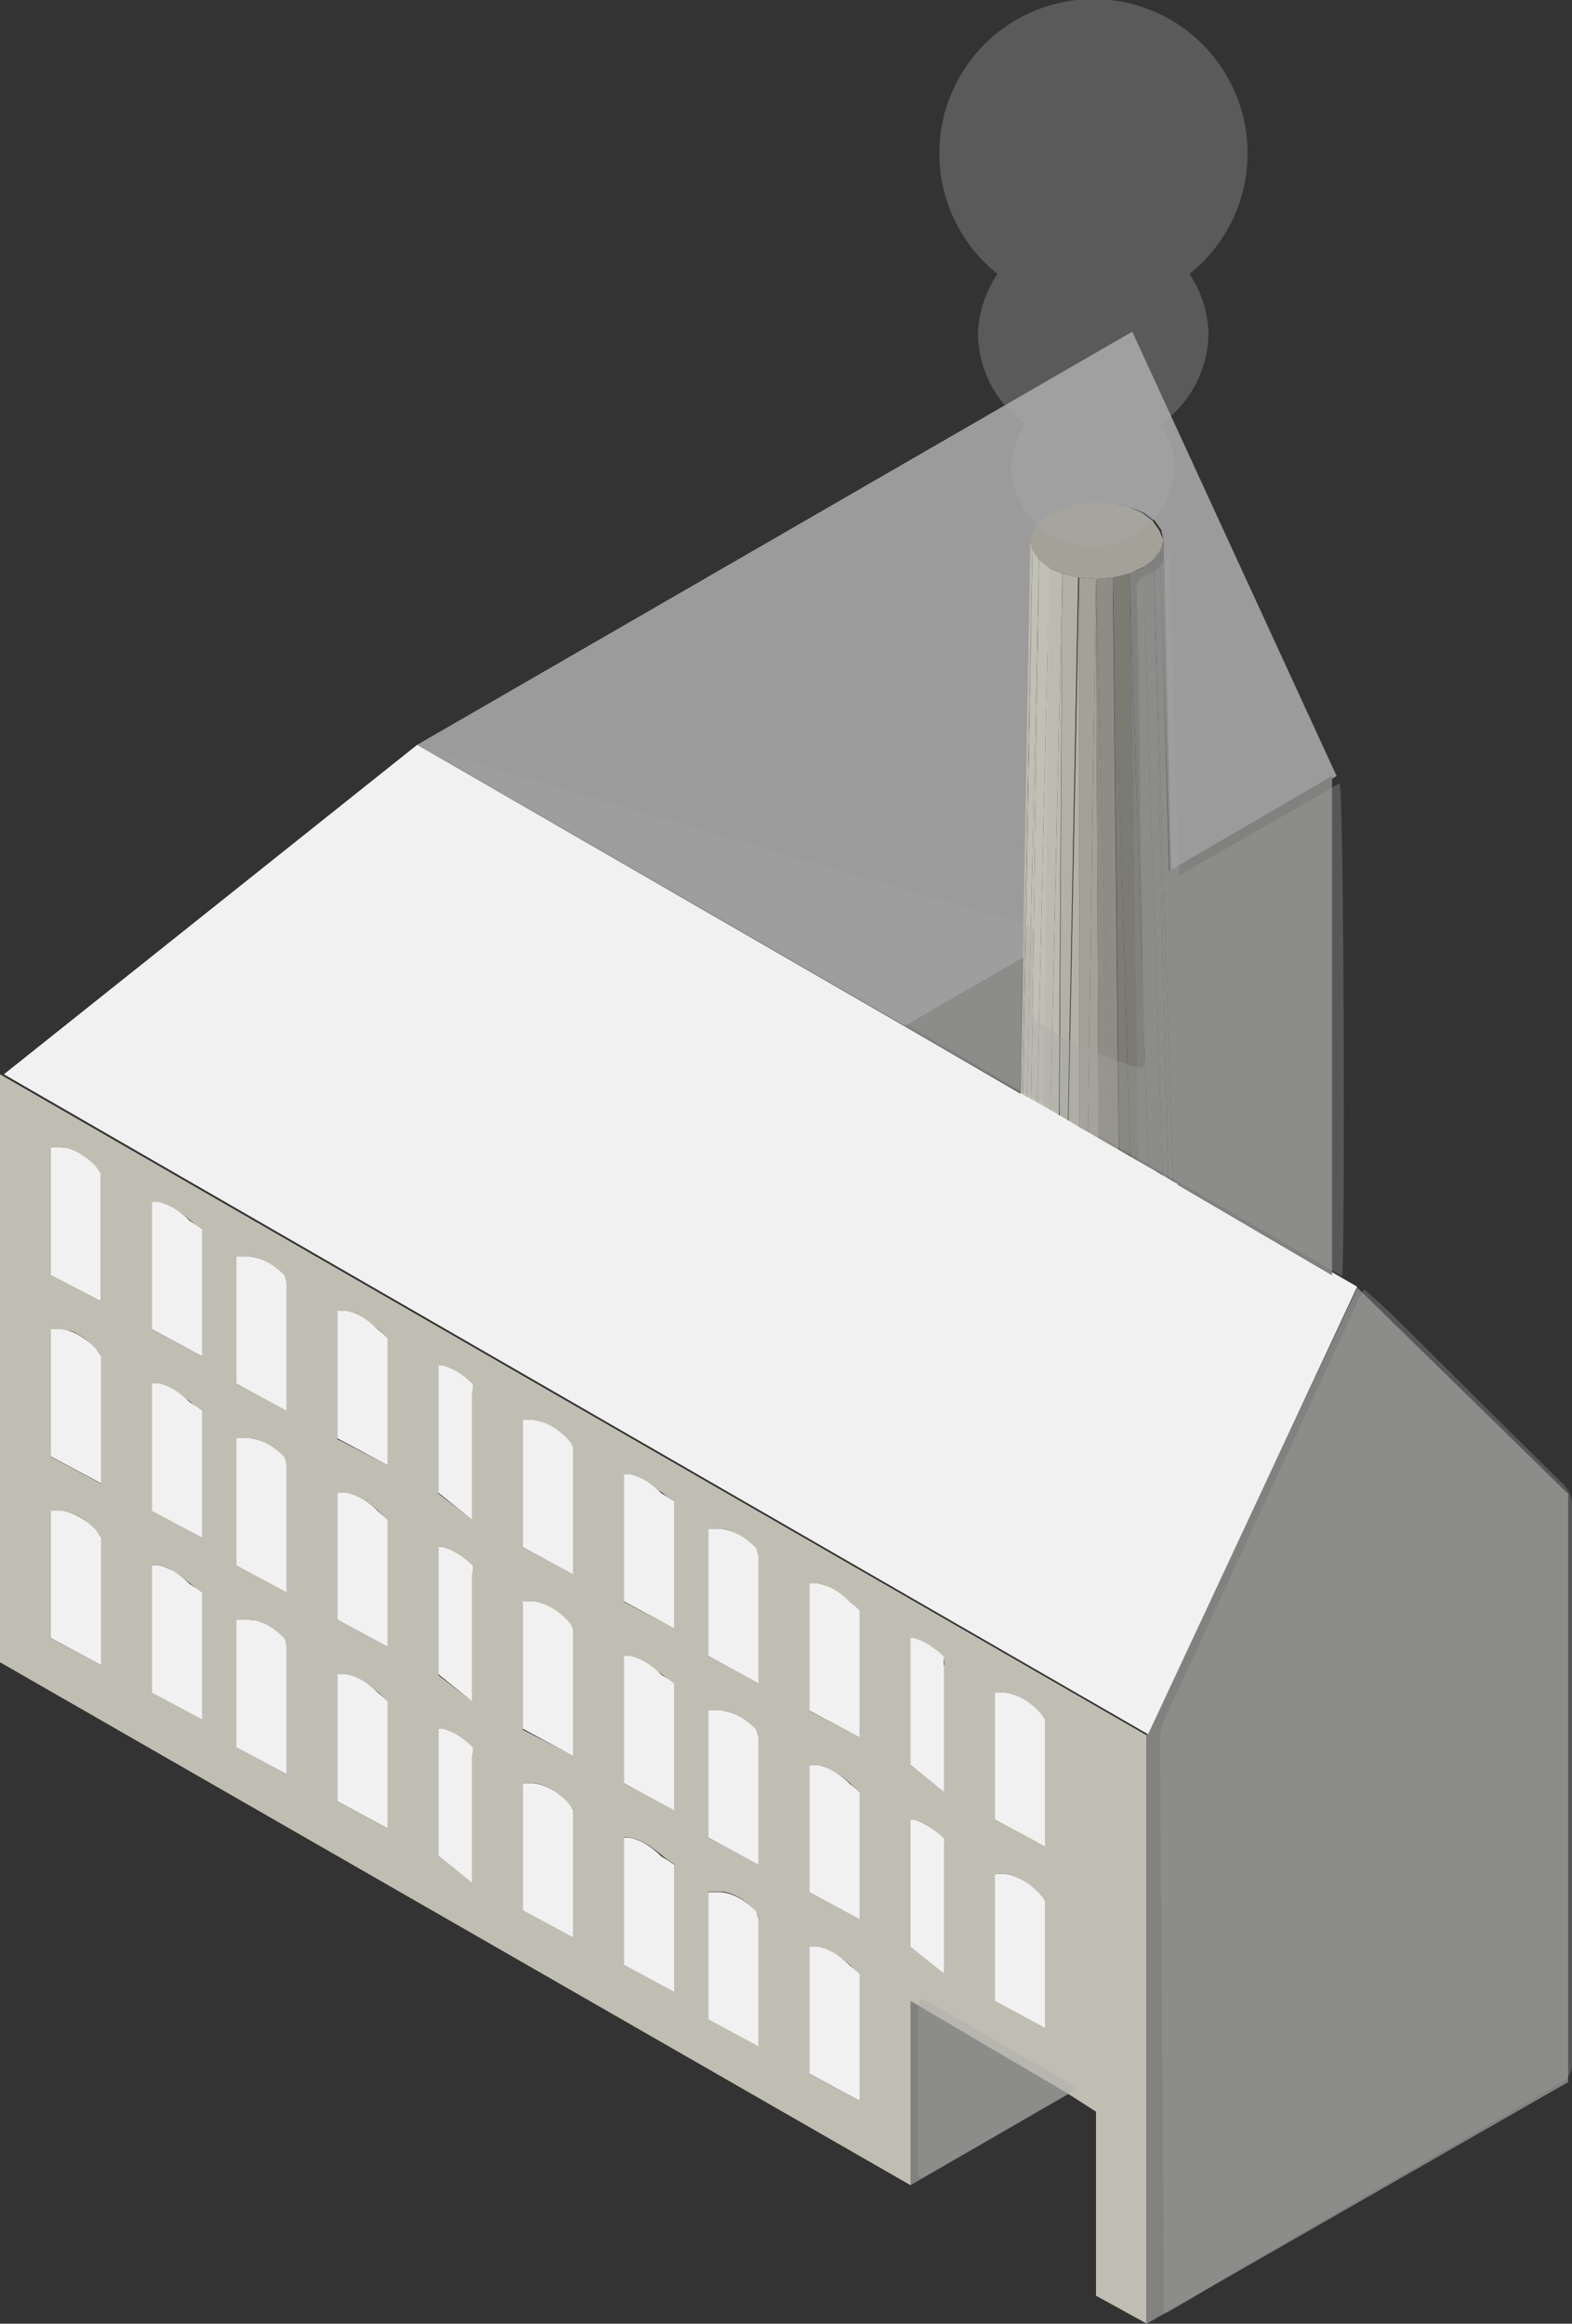 <svg xmlns="http://www.w3.org/2000/svg" viewBox="0 0 93.23 137.74"><rect x="0" y="0" width="93.23" height="137.74" fill="#333333" stroke="none"/><defs><style>.cls-1{isolation:isolate;}.cls-2{fill:#b2b1a6;}.cls-3{fill:#bdbbb0;}.cls-4{fill:#a3a198;}.cls-5{fill:#8e8d85;}.cls-6{fill:#c2c0b5;}.cls-7{fill:#81817f;}.cls-8{fill:#7c7b74;}.cls-9{fill:#8f8e86;}.cls-10{fill:#9b9b9b;}.cls-11{fill:#7b7b73;}.cls-12{fill:#c1c0b5;}.cls-13{fill:#bcbbb0;}.cls-14{fill:#bcbab0;}.cls-15{fill:#c0beb3;}.cls-16{fill:#f1f1f1;}.cls-17{opacity:0.32;}.cls-17,.cls-20{mix-blend-mode:multiply;}.cls-18{fill:#a3a3a3;}.cls-19{fill:#a4a4a4;}.cls-20{fill:#acacac;opacity:0.33;}</style></defs><title>1</title><g class="cls-1"><g id="Layer_2" data-name="Layer 2"><g id="menu_bar" data-name="menu bar"><path class="cls-2" d="M62.84,66.15,63,34l.94.22-.61,32.22Zm0,0"/><path class="cls-3" d="M63,34l-.2,32.13-.5-.29Zm0,0"/><path class="cls-3" d="M63,34l-.7,31.85-.46-.26.35-31.94Zm0,0"/><path class="cls-2" d="M63.37,66.45,64,34.24l0,32.55Zm0,0"/><path class="cls-4" d="M64,66.79l0-32.55,1,.07-.48,32.81Zm0,0"/><path class="cls-4" d="M64.52,67.12,65,34.31l.16,33.17Zm0,0"/><path class="cls-4" d="M65,34.31l-1-.07L63,34l-.81-.36-.62-.47-.39-.54-.13-.59.14-.59.4-.55.63-.47.82-.36.95-.23,1-.08,1,.07.94.22.81.36.62.47.38.54L69,32l-.14.59-.4.55-.63.47L67,34l-.95.23Zm0,0"/><path class="cls-5" d="M65,34.31l1-.08.35,34-.56-.32Zm0,0"/><path class="cls-6" d="M61.62,33.19l.62.47-.73,31.72-.35-.2Zm0,0"/><path class="cls-6" d="M61.62,33.19l-.46,32L60.91,65Zm0,0"/><path class="cls-6" d="M61.51,65.38l.73-31.72L61.89,65.6Zm0,0"/><path class="cls-7" d="M68.81,32.61,69,32l.52,19.66L70,70.26l-.08,0Zm0,0"/><path class="cls-8" d="M66.37,68.18l-.35-34,1,34.32Zm0,0"/><path class="cls-9" d="M65,34.31l.81,33.55-.65-.38Zm0,0"/><path class="cls-10" d="M65.06,29.78l-1,.08-.95.23-.82.36-.63.47-.4.55-.14.59-.44,24.71-7,4.06L24.74,44.15,67.15,19.66,79.27,46l-9.8,5.66L69,32l-.13-.59-.38-.54-.62-.47L67,30.07l-.94-.22Zm0,0"/><path class="cls-11" d="M66,34.23,67,34l.54,34.84-.51-.3Zm0,0"/><path class="cls-7" d="M67.51,68.84,67,34l1.1,35.17Zm0,0"/><path class="cls-7" d="M68.42,33.16l.4-.55,1,37.54L69.57,70Zm0,0"/><path class="cls-7" d="M69.78,70.15l-1-37.54,1.07,37.6Zm0,0"/><path class="cls-7" d="M67.79,33.63l.63-.47.86,36.7-.33-.19Zm0,0"/><path class="cls-7" d="M67.79,33.63l1.16,36-.44-.26Zm0,0"/><path class="cls-12" d="M61.62,33.19,60.91,65l-.22-.13.54-32.26Zm0,0"/><path class="cls-13" d="M61.23,32.65l-.54,32.26-.09-.05Zm0,0"/><path class="cls-14" d="M61.23,32.65,60.6,64.85l-.08,0,.14-8,.44-24.71Zm0,0"/><path class="cls-7" d="M67,34l.82-.36.72,35.78-.44-.25Zm0,0"/><path class="cls-7" d="M68.42,33.16,69.57,70l-.29-.17Zm0,0"/><path class="cls-7" d="M63.46,124.07,54,129.53V118.61Zm-.14,0"/><path class="cls-15" d="M54,118.61v10.92l-54-31V63.68l68,39.18v34.87l-3-1.65V125.17l-1.73-1.11ZM4.47,79l-.24-.1L4,78.86l-.23-.05-.38,0H3v7.53l3,1.61V80.4l-.16-.25-.2-.24-.22-.22-.23-.2L5,79.32l-.24-.15ZM6,98.7V91.17l-.16-.25-.2-.24-.22-.22-.23-.2L5,90.08l-.24-.15-.24-.13-.24-.1L4,89.62l-.23-.05-.38,0H3v7.53Zm6-18.3V72.87l-.36-.25-.3-.24-.27-.22-.26-.2-.25-.18-.25-.15-.25-.13-.24-.1-.24-.08-.23-.05-.18,0H9v7.53Zm0,10.76V83.63l-.36-.25-.3-.24-.27-.22-.26-.2-.25-.18-.25-.15-.25-.13-.24-.1-.24-.08L9.35,82l-.18,0H9v7.53Zm0,10.76V94.4l-.36-.25-.3-.24-.27-.22-.26-.2-.25-.18-.25-.15L10.06,93l-.24-.1-.24-.08-.23-.05-.18,0H9v7.53Zm5-18.3V76.1l-.07-.25-.15-.24-.2-.22-.22-.2L16.13,75l-.24-.15-.24-.13-.24-.1-.24-.08-.23-.05-.48,0H14V82ZM17,94.4V86.86l-.07-.25-.15-.24-.2-.22-.22-.2-.23-.18-.24-.15-.24-.13-.24-.1-.24-.08-.23-.05-.48,0H14v7.53Zm0,10.76V97.63l-.07-.25-.15-.24-.2-.22-.22-.2-.23-.18-.24-.15-.24-.13-.24-.1-.24-.08L14.94,96l-.48,0H14v7.53Zm6-18.3V79.33l-.27-.25-.25-.24-.25-.22-.25-.2-.25-.18-.25-.15L21.25,78l-.24-.1-.24-.08-.23-.05-.27,0H20v7.53Zm0,10.76V90.09l-.27-.25-.25-.24-.25-.22-.25-.2L21.74,89l-.25-.15-.24-.13-.24-.1-.24-.08-.23-.05-.27,0H20V96Zm0,10.76v-7.53l-.27-.25-.25-.24-.25-.22-.25-.2-.25-.18-.25-.15-.24-.13-.24-.1-.24-.08-.23-.05-.27,0H20v7.53Zm5-18.3V82.56l0-.25-.1-.24-.17-.22-.21-.2-.23-.18-.24-.15-.24-.13-.24-.1L26.36,81,26.13,81l-.07,0H26v7.53Zm0,10.76V93.32l0-.25-.1-.24-.17-.22-.21-.2-.23-.18-.24-.15L26.84,92l-.24-.1-.24-.08-.23-.05-.07,0H26v7.53Zm0,10.76v-7.53l0-.25-.1-.24-.17-.22-.21-.2-.23-.18-.24-.15-.24-.13-.24-.1-.24-.08-.23-.05-.07,0H26V110Zm6-18.3V85.79l-.18-.25-.21-.24-.22-.22-.23-.2-.24-.18-.24-.15-.24-.13-.24-.1L32,84.24l-.23-.05-.37,0H31v7.53Zm0,10.76V96.55l-.18-.25-.21-.24-.22-.22-.23-.2-.24-.18-.24-.15-.24-.13-.24-.1L32,95,31.72,95l-.37,0H31v7.53Zm0,10.76v-7.53l-.18-.25-.21-.24-.22-.22-.23-.2-.24-.18-.24-.15-.24-.13-.24-.1-.24-.08-.23-.05-.37,0H31v7.53Zm6-18.3V89l-.38-.25-.31-.24L39,88.3l-.26-.2-.25-.18-.25-.15L38,87.65l-.24-.1-.24-.08-.23-.05-.16,0H37v7.53Zm0,10.76V99.78l-.38-.25-.31-.24L39,99.07l-.26-.2-.25-.18-.25-.15L38,98.41l-.24-.1-.24-.08-.23-.05-.16,0H37v7.53Zm0,10.76v-7.53l-.38-.25-.31-.24-.27-.22-.26-.2-.25-.18-.25-.15-.25-.13-.24-.1-.24-.08-.23-.05-.16,0H37v7.53Zm5-18.3V92.24L44.91,92l-.16-.24-.2-.22-.22-.2-.23-.18L43.86,91l-.24-.13-.24-.1-.24-.08-.23-.05-.46,0H42v7.53Zm0,10.76V103l-.09-.25-.16-.24-.2-.22-.22-.2-.23-.18-.24-.15-.24-.13-.24-.1-.24-.08-.23-.05-.46,0H42v7.53Zm0,10.76v-7.53l-.09-.25-.16-.24-.2-.22-.22-.2-.23-.18-.24-.15-.24-.13-.24-.1-.24-.08-.23-.05-.46,0H42v7.53ZM51,103V95.47l-.29-.25L50.45,95l-.25-.22-.25-.2-.25-.18-.25-.15-.24-.13L49,94l-.24-.08-.23-.05-.25,0H48v7.53Zm0,10.76v-7.53l-.29-.25-.26-.24-.25-.22-.25-.2-.25-.18-.25-.15-.24-.13-.24-.1-.24-.08-.23-.05-.25,0H48v7.53Zm11-4.31v-7.53l-.2-.25-.22-.24-.23-.22-.24-.2-.24-.18-.24-.15-.24-.13-.24-.1-.24-.08-.23-.05-.35,0H59v7.53Zm0,10.76v-7.53l-.2-.25-.22-.24-.23-.22-.24-.2-.24-.18-.24-.15-.24-.13-.24-.1-.24-.08-.23-.05-.35,0H59v7.53Zm-6-14V98.45l-.11-.24L55.72,98l-.21-.2-.23-.18L55,97.46l-.24-.13-.24-.1-.24-.08-.23-.05-.05,0h0v7.53ZM56,117v-7.79l-.11-.24-.18-.22-.21-.2-.23-.18-.24-.15-.24-.13-.24-.1-.24-.08-.23-.05-.05,0h0v7.53Zm-5,7.53V117l-.29-.25-.26-.24-.25-.22-.25-.2-.25-.18-.25-.15-.24-.13-.24-.1-.24-.08-.23-.05-.25,0H48v7.53ZM3,68v7.53l3,1.61V69.64l-.16-.25-.2-.24-.22-.22-.23-.2L5,68.56l-.24-.15-.24-.13-.24-.1L4,68.09,3.76,68l-.38,0Zm.32,0"/><path class="cls-7" d="M93,123.42,68,137.74V102.86L80.5,76.33,93,88.55Zm-.12,0"/><path class="cls-16" d="M.23,63.68,24.74,44.15l28.9,16.68,6.89,4,.08,0,.09.05.22.13.24.14.35.2.38.22.46.26.5.29.53.31.58.34.56.33.64.37.65.38.56.32.63.36.51.3.56.32.44.25.44.26.33.19.29.17.21.12.11.06.08,0,9.31,5.37,1.21.7-12.4,26.53Zm0,0"/><path class="cls-7" d="M79,46v29.6l-9.17-5.37-.56-18.57Zm.27,0"/><path class="cls-7" d="M53.64,60.83l7-4.06-.14,8Zm0,0"/><path class="cls-16" d="M4.23,78.93l.24.1.24.13.24.15.24.18.24.2.23.22.17.24L6,80.4v7.53L3,86.32V78.79h.37l.3,0,.27.05Zm0,0"/><path class="cls-16" d="M6,91.17V98.7L3,97.09V89.55h.37l.3,0,.27.05.26.08.25.1.25.13.25.15.24.18.24.2.23.22.17.24Zm.11,0"/><path class="cls-16" d="M12,72.87V80.4L9,78.79V71.25h.17l.2,0,.22.05.23.08.24.1.24.13.24.15.24.18.24.2.23.22.37.24Zm-.3,0"/><path class="cls-16" d="M12,83.63v7.53L9,89.55V82h.17l.2,0,.22.05.23.08.24.1.24.13.24.15.24.18.24.2.23.22.37.24Zm-.3,0"/><path class="cls-16" d="M12,94.4v7.53l-3-1.61V92.78h.17l.2,0,.22.05.23.08.24.1.24.13.24.15.24.18.24.2.23.22.37.24Zm-.3,0"/><path class="cls-16" d="M17,76.1v7.53L14,82V74.48h.47l.35,0,.3.05.27.08.26.1.25.13.25.15.24.18.24.2.23.22.08.24Zm.3,0"/><path class="cls-16" d="M17,86.86V94.4l-3-1.61V85.25h.47l.35,0,.3.05.27.08.26.1.25.13.25.15.24.18.24.2.23.22.08.24Zm.3,0"/><path class="cls-16" d="M17,97.63v7.53l-3-1.61V96h.47l.35,0,.3.05.27.08.26.1.25.13.25.15.24.18.24.2.23.22.08.24Zm.3,0"/><path class="cls-16" d="M23,79.33v7.53l-3-1.61V77.71h.26l.25,0,.24.05.24.08.24.1.25.13.24.15.24.18.24.2.23.22.28.24Zm-.11,0"/><path class="cls-16" d="M23,90.09v7.53L20,96V88.48h.26l.25,0,.24.05.24.08.24.1.25.13.24.15.24.18.24.2.23.22.28.24Zm-.11,0"/><path class="cls-16" d="M23,100.85v7.53l-3-1.61V99.24h.26l.25,0,.24.05.24.08.24.1.25.13.24.15.24.18.24.2.23.22.28.24Zm-.11,0"/><path class="cls-16" d="M28,82.56v7.53l-2-1.61V80.94h.06l.15,0,.19.05.22.08.23.1.24.13.24.15.24.18.24.2.23.22,0,.24Zm.48,0"/><path class="cls-16" d="M28,93.32v7.53l-2-1.61V91.71h.06l.15,0,.19.05.22.08.23.1.24.13.24.15.24.18.24.2.23.22,0,.24Zm.48,0"/><path class="cls-16" d="M28,104.08v7.53L26,110v-7.53h.06l.15,0,.19.05.22.08.23.1.24.13.24.15.24.18.24.2.23.22,0,.24Zm.48,0"/><path class="cls-16" d="M34,85.79v7.53l-3-1.61V84.17h.36l.3,0,.27.05.26.08.25.1.25.13.25.15.24.18.24.2.23.22.19.24Zm.08,0"/><path class="cls-16" d="M34,96.55v7.53l-3-1.61V94.93h.36l.3,0,.27.05.26.08.25.1.25.13.25.15.24.18.24.2.23.22.19.24Zm.08,0"/><path class="cls-16" d="M34,107.31v7.53l-3-1.61V105.7h.36l.3,0,.27.05.26.08.25.1.25.13.25.15.24.18.24.2.23.22.19.24Zm.08,0"/><path class="cls-16" d="M40,89v7.53l-3-1.61V87.4h.15l.19,0,.22.05.23.08.24.1.24.13.24.15.24.18.24.2.23.22.39.24Zm-.33,0"/><path class="cls-16" d="M40,99.78v7.53l-3-1.61V98.16h.15l.19,0,.22.05.23.08.24.1.24.13.24.15.24.18.24.2.23.22.39.24Zm-.33,0"/><path class="cls-16" d="M40,110.54v7.53l-3-1.61v-7.53h.15l.19,0,.22.05.23.08.24.1.24.13.24.15.24.18.24.2.23.22.39.24Zm-.33,0"/><path class="cls-16" d="M45,92.24v7.53l-3-1.61V90.63h.45l.34,0,.29.05.27.08.26.1.25.13.25.15.24.18.24.2.23.22.09.24Zm.26,0"/><path class="cls-16" d="M45,103v7.53l-3-1.61v-7.53h.45l.34,0,.29.05.27.08.26.1.25.13.25.15.24.18.24.2.23.22.09.24Zm.26,0"/><path class="cls-16" d="M45,113.77v7.53l-3-1.61v-7.53h.45l.34,0,.29.05.27.08.26.1.25.13.25.15.24.18.24.2.23.22.09.24Zm.26,0"/><path class="cls-16" d="M51,95.47V103l-3-1.61V93.86h.25l.24,0,.24.05L49,94l.24.1.24.13.24.15.24.18.24.2.23.22.3.24Zm-.14,0"/><path class="cls-16" d="M51,106.24v7.53l-3-1.61v-7.53h.25l.24,0,.24.05.24.08.24.1.24.13.24.15.24.18.24.2.23.22.3.24Zm-.14,0"/><path class="cls-16" d="M62,101.93v7.53l-3-1.61v-7.53h.34l.29,0,.26.05.25.08.25.1.25.13.25.15.24.18.24.2.23.22.21.24Zm0,0"/><path class="cls-16" d="M62,112.69v7.53l-3-1.61v-7.53h.34l.29,0,.26.05.25.08.25.1.25.13.25.15.24.18.24.2.23.22.21.24Zm0,0"/><path class="cls-16" d="M56,98.7v7.53l-2-1.61V97.09h0l.14,0,.19.05.22.08.23.1.24.13.24.15.24.18.24.2.23.22v.49Zm.45,0"/><path class="cls-16" d="M56,109.47V117l-2-1.61v-7.53h0l.14,0,.19.05.22.08.23.1.24.13.24.15.24.18.24.2L56,109v.49Zm.45,0"/><path class="cls-16" d="M51,117v7.53l-3-1.61v-7.53h.25l.24,0,.24.05.24.08.24.1.24.13.24.15.24.18.24.2.23.22.3.24Zm-.14,0"/><path class="cls-16" d="M3,75.56V68h.37l.3,0,.27.05.26.08.25.1.25.13.25.15.24.18.24.2.23.22.17.24.16.25v7.53Zm.32,0"/><g class="cls-17"><path class="cls-18" d="M69,137.15v-.88c0-10.93-.18-21.86-.19-32.79a3.42,3.42,0,0,1,.23-1.55c2.06-4.36,4.05-8.74,6.09-13.11,1.7-3.66,3.38-7.32,5.08-11,.21-.46.43-.9.69-1.41.68.62,1.31,1.17,1.91,1.76,3.29,3.26,6.57,6.53,9.87,9.78a1.7,1.7,0,0,1,.55,1.34q0,16.52,0,33a1.21,1.21,0,0,1-.7,1.19L73.6,134.46c-1.42.82-2.65,1.64-4.07,2.46A2,2,0,0,1,69,137.15Z"/><path class="cls-19" d="M79.6,75.65,26.27,44.86a.74.74,0,0,1,.64,0l20,5.9,13.72,4c.74.22.79.32.7,1.08a39.32,39.32,0,0,0-.08,4,1,1,0,0,0,.49.84c.4.26.79.55,1.21.77A23.71,23.71,0,0,0,67,63.13c.84.26.95.21.89-.7-.19-3-.07-6-.16-9.06-.12-4.26-.12-8.52-.2-12.79,0-1.83-.09-3.67-.12-5.5,0-.5.08-.84.62-1a2.44,2.44,0,0,0,1.31-1.28c.15.07.08.23.08.34,0,2.82.16,5.64.22,8.46.05,2.37.08,4.74.17,7.11,0,1,.07,2,.14,3.18l9.5-5.46C79.71,47.1,79.78,74.24,79.6,75.65Z"/><path class="cls-19" d="M63.83,123.8l-9.17,5.3c-.27-.15-.2-.34-.2-.5q0-4.7,0-9.41c0-.82.05-.85.8-.42,1.08.61,2.15,1.24,3.23,1.86l4.62,2.66C63.31,123.41,63.5,123.57,63.83,123.8Z"/></g><path class="cls-20" d="M71.67,19.78a6.63,6.63,0,0,0-1.13-3.54,9.14,9.14,0,1,0-11.38,0A6.63,6.63,0,0,0,58,19.78a6.7,6.7,0,0,0,2.83,5.38,4.72,4.72,0,0,0-.86,2.6,4.86,4.86,0,0,0,9.71,0,4.72,4.72,0,0,0-.86-2.6A6.7,6.7,0,0,0,71.67,19.78Z"/></g></g></g></svg>